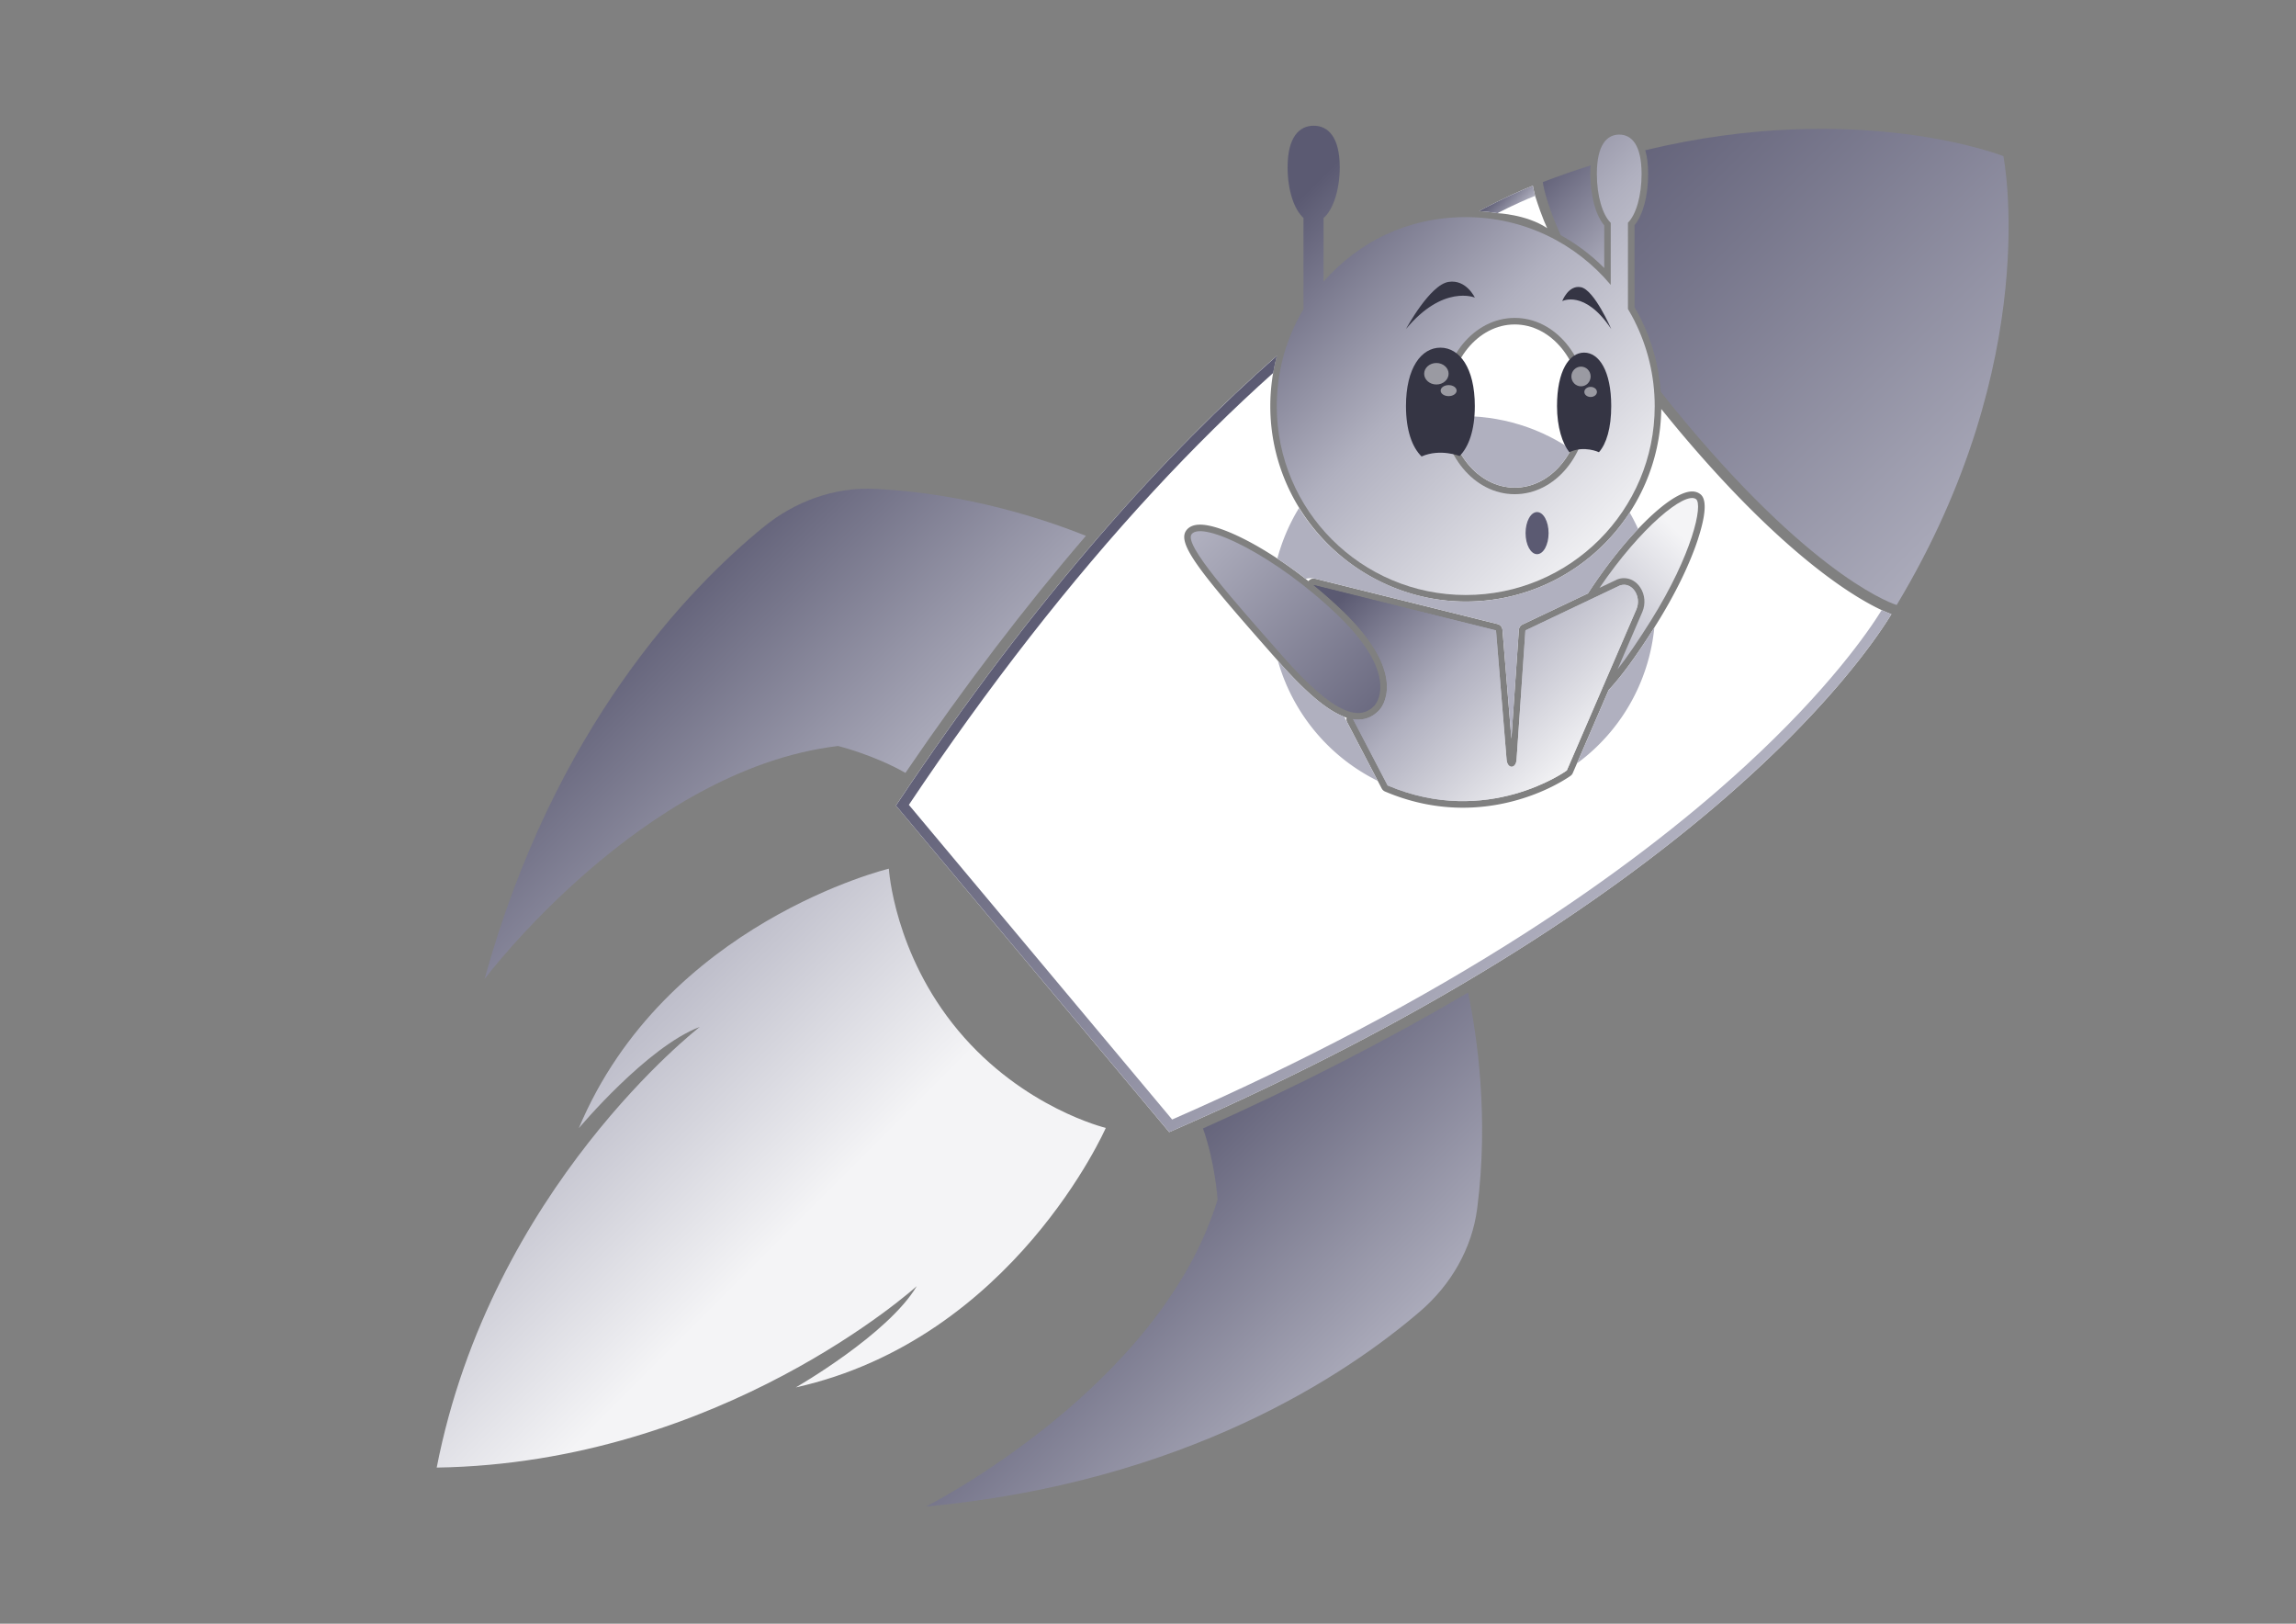 <svg xmlns="http://www.w3.org/2000/svg" xmlns:xlink="http://www.w3.org/1999/xlink" id="Calque_1" data-name="Calque 1" viewBox="0 0 841.89 595.28"><rect x="0" y="0" width="841.89" height="595.28" fill="#808080" stroke="none"/><defs><linearGradient id="Dégradé_sans_nom_11" x1="497.86" x2="583.91" y1="196" y2="282.04" data-name="Dégradé sans nom 11" gradientUnits="userSpaceOnUse"><stop offset=".1" stop-color="#5b5a72"/><stop offset=".5" stop-color="#b0b0bf"/><stop offset=".96" stop-color="#f4f4f6"/></linearGradient><linearGradient id="Dégradé_sans_nom_16" x1="520.79" x2="440.88" y1="273.69" y2="193.78" data-name="Dégradé sans nom 16" gradientUnits="userSpaceOnUse"><stop offset="0" stop-color="#5b5a72"/><stop offset="1" stop-color="#b0b0bf"/></linearGradient><linearGradient id="Dégradé_sans_nom_26" x1="579.05" x2="619.24" y1="239.2" y2="199.01" data-name="Dégradé sans nom 26" gradientUnits="userSpaceOnUse"><stop offset="0" stop-color="#b0b0bf"/><stop offset="1" stop-color="#f4f4f6"/></linearGradient><linearGradient id="Dégradé_sans_nom_46" x1="406.57" x2="497.13" y1="425.74" y2="516.31" data-name="Dégradé sans nom 46" gradientUnits="userSpaceOnUse"><stop offset="0" stop-color="#5b5a72"/><stop offset="1" stop-color="#b0b0bf"/></linearGradient><linearGradient xlink:href="#Dégradé_sans_nom_26" id="Dégradé_sans_nom_26-2" x1="196.34" x2="278.22" y1="381.57" y2="463.45" data-name="Dégradé sans nom 26"/><linearGradient xlink:href="#Dégradé_sans_nom_11" id="Dégradé_sans_nom_11-2" x1="469.91" x2="612.24" y1="50.97" y2="193.29" data-name="Dégradé sans nom 11"/><linearGradient xlink:href="#Dégradé_sans_nom_46" id="Dégradé_sans_nom_46-2" x1="593.83" x2="753.44" y1="24.83" y2="184.44" data-name="Dégradé sans nom 46"/><linearGradient xlink:href="#Dégradé_sans_nom_46" id="Dégradé_sans_nom_46-3" x1="564.26" x2="597.56" y1="59.93" y2="93.23" data-name="Dégradé sans nom 46"/><linearGradient xlink:href="#Dégradé_sans_nom_46" id="Dégradé_sans_nom_46-4" x1="229.81" x2="318.52" y1="219.57" y2="308.28" data-name="Dégradé sans nom 46"/><linearGradient xlink:href="#Dégradé_sans_nom_46" id="Dégradé_sans_nom_46-5" x1="418.94" x2="583.85" y1="177.92" y2="342.83" data-name="Dégradé sans nom 46"/><linearGradient xlink:href="#Dégradé_sans_nom_46" id="Dégradé_sans_nom_46-6" x1="549.62" x2="557.09" y1="70.13" y2="77.61" data-name="Dégradé sans nom 46"/><style>.cls-1,.cls-2{fill:#fff}.cls-3{fill:#b0b0bf}.cls-5{fill:#353544}.cls-8{fill:url(#Dégradé_sans_nom_11)}.cls-2{opacity:.5}</style></defs><path d="m593.96 214.65-34.63 16.46-3.24 47.38c-.24 3.48-3.37 3.48-3.66 0l-3.88-47.38-66.18-16.46c-.24-.07-.48-.11-.71-.16 3.78 3.07 7.45 6.32 10.91 9.66 24.42 23.63 13.72 35.6 13.28 36.07-2.18 2.38-4.82 3.59-7.84 3.59-.61 0-1.25-.07-1.89-.17l12.69 24.32c36.64 15.61 65.71-5.5 65.71-5.5l25.5-59.04c2.07-4.85-1.7-10.34-6.04-8.77Z" class="cls-8"/><path d="M504.05 258.6s9.83-10.46-13.18-32.72c-23-22.26-50.08-35.13-53.94-30.03-2.91 3.85 14.99 23.86 33.62 45.01 19.14 21.73 28.23 23.48 33.49 17.74Z" style="fill:url(#Dégradé_sans_nom_16)"/><path d="M621.85 182.96c-4.07-2.86-20.29 10.41-35.36 32.57l6.43-3.06c.07-.03.14-.06.22-.09.76-.28 1.55-.42 2.33-.42 2.36 0 4.54 1.25 5.98 3.43 1.72 2.6 2.01 6.03.75 8.97l-9.1 21.07c3.6-4.62 7.67-10.6 12.3-17.99 15.09-24.12 19.21-42.55 16.45-44.49Z" style="fill:url(#Dégradé_sans_nom_26)"/><path d="m593.96 214.65-34.63 16.46-3.24 47.38c-.24 3.48-3.37 3.48-3.66 0l-3.88-47.38-66.18-16.46c-.24-.07-.48-.11-.71-.16 3.78 3.07 7.45 6.32 10.91 9.66 24.42 23.63 13.72 35.6 13.28 36.07-2.18 2.38-4.82 3.59-7.84 3.59-.61 0-1.25-.07-1.89-.17l12.69 24.32c36.64 15.61 65.71-5.5 65.71-5.5l25.5-59.04c2.07-4.85-1.7-10.34-6.04-8.77Z" class="cls-8"/><path d="M555.42 118.95c-13.46 0-24.41 13.43-24.41 29.94s10.95 29.89 24.41 29.89 24.41-13.41 24.41-29.89-10.95-29.94-24.41-29.94Z" class="cls-1"/><path d="M555.42 178.77c8.7 0 16.35-5.61 20.68-14.03-13.32-9.06-29.21-13.14-44.88-11.99 1.56 14.66 11.81 26.02 24.2 26.02Z" class="cls-3"/><path d="M441.11 413.72c4.49 12.63 5.35 26.07 5.35 26.07-21.12 69.25-106.92 112.53-106.92 112.53 95.36-8.89 154.3-48.49 181.13-71.51 11.31-9.7 19.09-23.04 20.99-37.82 4.28-33.28.02-62.9-3.35-79.11-29.7 17.51-62.25 34.2-97.2 49.83Z" style="fill:url(#Dégradé_sans_nom_46)"/><path d="M160.13 538.04c19.98-102.54 96.48-161.56 96.48-161.56-19.36 7.28-44.37 37.13-44.37 37.13 31.57-75.36 113.68-95.14 113.68-95.14s1.82 31.14 25.52 59.45c23.7 28.32 54.03 35.59 54.03 35.59s-33.93 77.34-113.68 95.14c0 0 33.8-19.36 44.37-37.13 0 0-71.57 64.9-176.03 66.52" style="fill:url(#Dégradé_sans_nom_26-2)"/><path d="M599.41 117.77c-.77-1.53-1.6-3.02-2.48-4.48V81.65c2.94-2.92 5-9.8 5-17.85 0-10.69-3.66-14.46-8.2-14.46s-8.2 3.77-8.2 14.46c0 8.06 2.1 14.98 5.09 17.9v22.75c-12.71-15.18-31.79-24.85-53.16-24.85s-39.44 9.16-52.14 23.67V79.95c3.48-3.04 5.93-10.24 5.93-18.62 0-11.12-4.31-15.24-9.56-15.24s-9.56 4.12-9.56 15.24c0 8.38 2.4 15.53 5.83 18.57v33.45c-.87 1.44-1.68 2.92-2.45 4.43-4.7 9.36-7.35 19.94-7.35 31.12 0 38.22 31.02 69.24 69.29 69.24s69.29-31.02 69.29-69.24c0-11.17-2.65-21.76-7.35-31.12Zm-44 63.41c-14.83 0-26.82-14.46-26.82-32.29s11.99-32.34 26.82-32.34 26.82 14.46 26.82 32.34-12.03 32.29-26.82 32.29Z" style="fill:url(#Dégradé_sans_nom_11-2)"/><path d="M734.59 57.23s-53.22-20.99-131.32-2.15c.67 2.25 1.07 5.11 1.07 8.72 0 7.98-1.9 15.02-5 18.78v30.05c.8 1.36 1.55 2.72 2.22 4.06 4.2 8.35 6.72 17.58 7.41 26.96 2.83 3.59 5.85 7.3 9.06 11.14 49.22 58.81 77.44 67.01 77.44 67.01 54.16-89.98 39.12-164.57 39.12-164.57Z" style="fill:url(#Dégradé_sans_nom_46-2)"/><path d="M588.23 98.25V82.63c-3.16-3.77-5.09-10.84-5.09-18.84 0-1.13.04-2.17.12-3.15-5.74 1.81-11.6 3.84-17.55 6.12 0 0 .69 6.47 6.54 19.44 5.81 3.23 11.2 7.26 15.98 12.05Z" style="fill:url(#Dégradé_sans_nom_46-3)"/><path d="M398.17 196.45c-15.36-6.17-43.77-15.58-77.28-17.23-14.88-.73-29.38 4.58-40.92 14-27.39 22.35-76.75 73.39-102.29 165.7 0 0 57.72-76.84 129.6-85.43 0 0 13.08 3.21 24.72 9.86 21.54-31.65 43.7-60.75 66.17-86.9Z" style="fill:url(#Dégradé_sans_nom_46-4)"/><path d="M540.79 109.1s-11.62-4.91-25.25 11.53c0 0 8.72-16.23 15.64-17.29 6.45-1 9.61 5.76 9.61 5.76ZM572.83 110.4s8.27-4.36 17.98 10.23c0 0-6.21-14.39-11.14-15.34-4.6-.88-6.84 5.11-6.84 5.11Z" class="cls-5"/><ellipse cx="563.61" cy="195.45" rx="4.22" ry="7.72" style="fill:#5b5a72"/><path d="M521.27 167.36c-3.45-3.35-5.73-9.58-5.73-18.5 0-14.04 5.65-21.4 12.62-21.4 6.97 0 12.62 7.36 12.62 21.4 0 8.78-2.21 14.94-5.57 18.33 0 0-7.11-2.85-13.95.16Z" class="cls-5"/><ellipse cx="531.18" cy="143.21" class="cls-2" rx="2.93" ry="2.02"/><ellipse cx="526.69" cy="137.02" class="cls-2" rx="4.48" ry="3.94"/><path d="M575.44 165.79c-2.52-3.16-4.52-9.12-4.52-16.92 0-12.86 4.45-19.6 9.94-19.6 5.49 0 9.94 6.74 9.94 19.6 0 8.16-1.79 13.85-4.5 16.92 0 0-5.42-2.59-10.86 0Z" class="cls-5"/><ellipse cx="583.25" cy="143.69" class="cls-2" rx="2.31" ry="1.85"/><ellipse cx="579.72" cy="138.02" class="cls-2" rx="3.53" ry="3.61"/><path d="M615.12 157.23c-2.08-2.49-4.05-4.9-5.97-7.28-.57 39.02-32.49 70.58-71.67 70.58s-71.69-32.14-71.69-71.64c0-6.23.82-12.45 2.41-18.46-39.3 34.5-87.65 86.7-139.69 164.9l50.1 59.86 50.1 59.86c192.11-83.54 253.75-171.8 264.82-189.89-5.28-1.89-33.16-13.86-78.41-67.92Zm7.49 40.41c-3.02 9.25-8.41 20.29-15.17 31.09-7.59 12.14-13.24 19.64-17.59 24.25l-13.15 30.44c-.17.4-.44.74-.79.99-.66.48-16.39 11.71-39.53 11.71-9.68 0-19.28-2-28.54-5.94-.51-.22-.93-.61-1.19-1.1l-12.69-24.32a2.37 2.37 0 0 1-.19-1.65c-6.48-2.09-14.57-8.79-25.02-20.65l-2.21-2.51c-26.3-29.84-35.18-40.71-31.52-45.54 1.04-1.37 2.73-2.07 5.04-2.07 4.84 0 13.04 3.2 22.5 8.79 5.72 3.38 11.57 7.44 17.22 11.91.46-.58 1.15-.93 1.89-.93.14 0 .29.01.43.04.24.04.54.1.88.19l66.13 16.45c1 .25 1.73 1.11 1.81 2.13l3.27 39.91 2.73-39.88c.06-.87.58-1.63 1.36-2l23.98-11.4c13.53-20.82 30.2-37.37 38.19-37.37 1.07 0 2 .28 2.78.82.97.68 3.91 2.75-.63 16.64Z" class="cls-1"/><path d="M689.98 223.67c-5.01 8.07-19.5 29.05-49.7 56.84-22.93 21.1-50.21 41.84-81.08 61.64-37.97 24.34-81.49 47.31-129.4 68.28l-48.27-57.68-48.27-57.68c28.98-43.32 59.15-82 89.69-115.01 14.58-15.76 29.26-30.24 43.9-43.33.36-2.12.82-4.22 1.37-6.29-39.3 34.5-87.65 86.7-139.69 164.9l50.1 59.86 50.1 59.86c192.11-83.54 253.75-171.8 264.82-189.89-.74-.27-1.93-.73-3.55-1.49Z" style="fill:url(#Dégradé_sans_nom_46-5)"/><path d="M562.89 71.8c-.45-1.71-.7-2.95-.83-3.72-3.81 1.49-10.52 4.37-19.7 9.3 2.25.15 4.49.41 6.7.77 0 0 10.68.43 18.28 5.5 0 0-1.71-3.26-4.45-11.84Z" class="cls-1"/><path d="M549.07 78.15c5.64-2.88 10.31-4.97 13.83-6.35-.45-1.71-.7-2.95-.83-3.72-3.81 1.49-10.52 4.37-19.7 9.3 2.25.15 4.49.41 6.7.77Z" style="fill:url(#Dégradé_sans_nom_46-6)"/><path d="M492.93 262.78c-6.34-2.38-14.18-8.98-24.18-20.34l-.17-.19c2.62 9.29 7.19 18.2 13.78 26.08a70.2 70.2 0 0 0 22.84 17.96l-12.27-23.51ZM600.65 193.91a70.92 70.92 0 0 0-3.08-6.01c-12.8 19.63-34.95 32.64-60.09 32.64s-48.54-13.75-61.16-34.3c-3.57 5.82-6.21 12.07-7.95 18.54 3.97 2.61 7.94 5.5 11.81 8.57-.49-.38-.97-.77-1.46-1.15.59-.13 1.19-.22 1.8-.22.82 0 1.65.12 2.46.36l66.13 16.45c1 .25 1.73 1.11 1.82 2.14l3.27 39.85 2.73-39.82c.06-.87.58-1.63 1.37-2.01l23.99-11.4c5.86-9.01 12.3-17.21 18.37-23.62ZM589.86 252.96l-11.62 26.9c1.18-.87 2.34-1.76 3.48-2.71 14.73-12.33 23.13-29.39 24.89-47.1-7.16 11.34-12.56 18.47-16.75 22.91Z" class="cls-3"/></svg>
